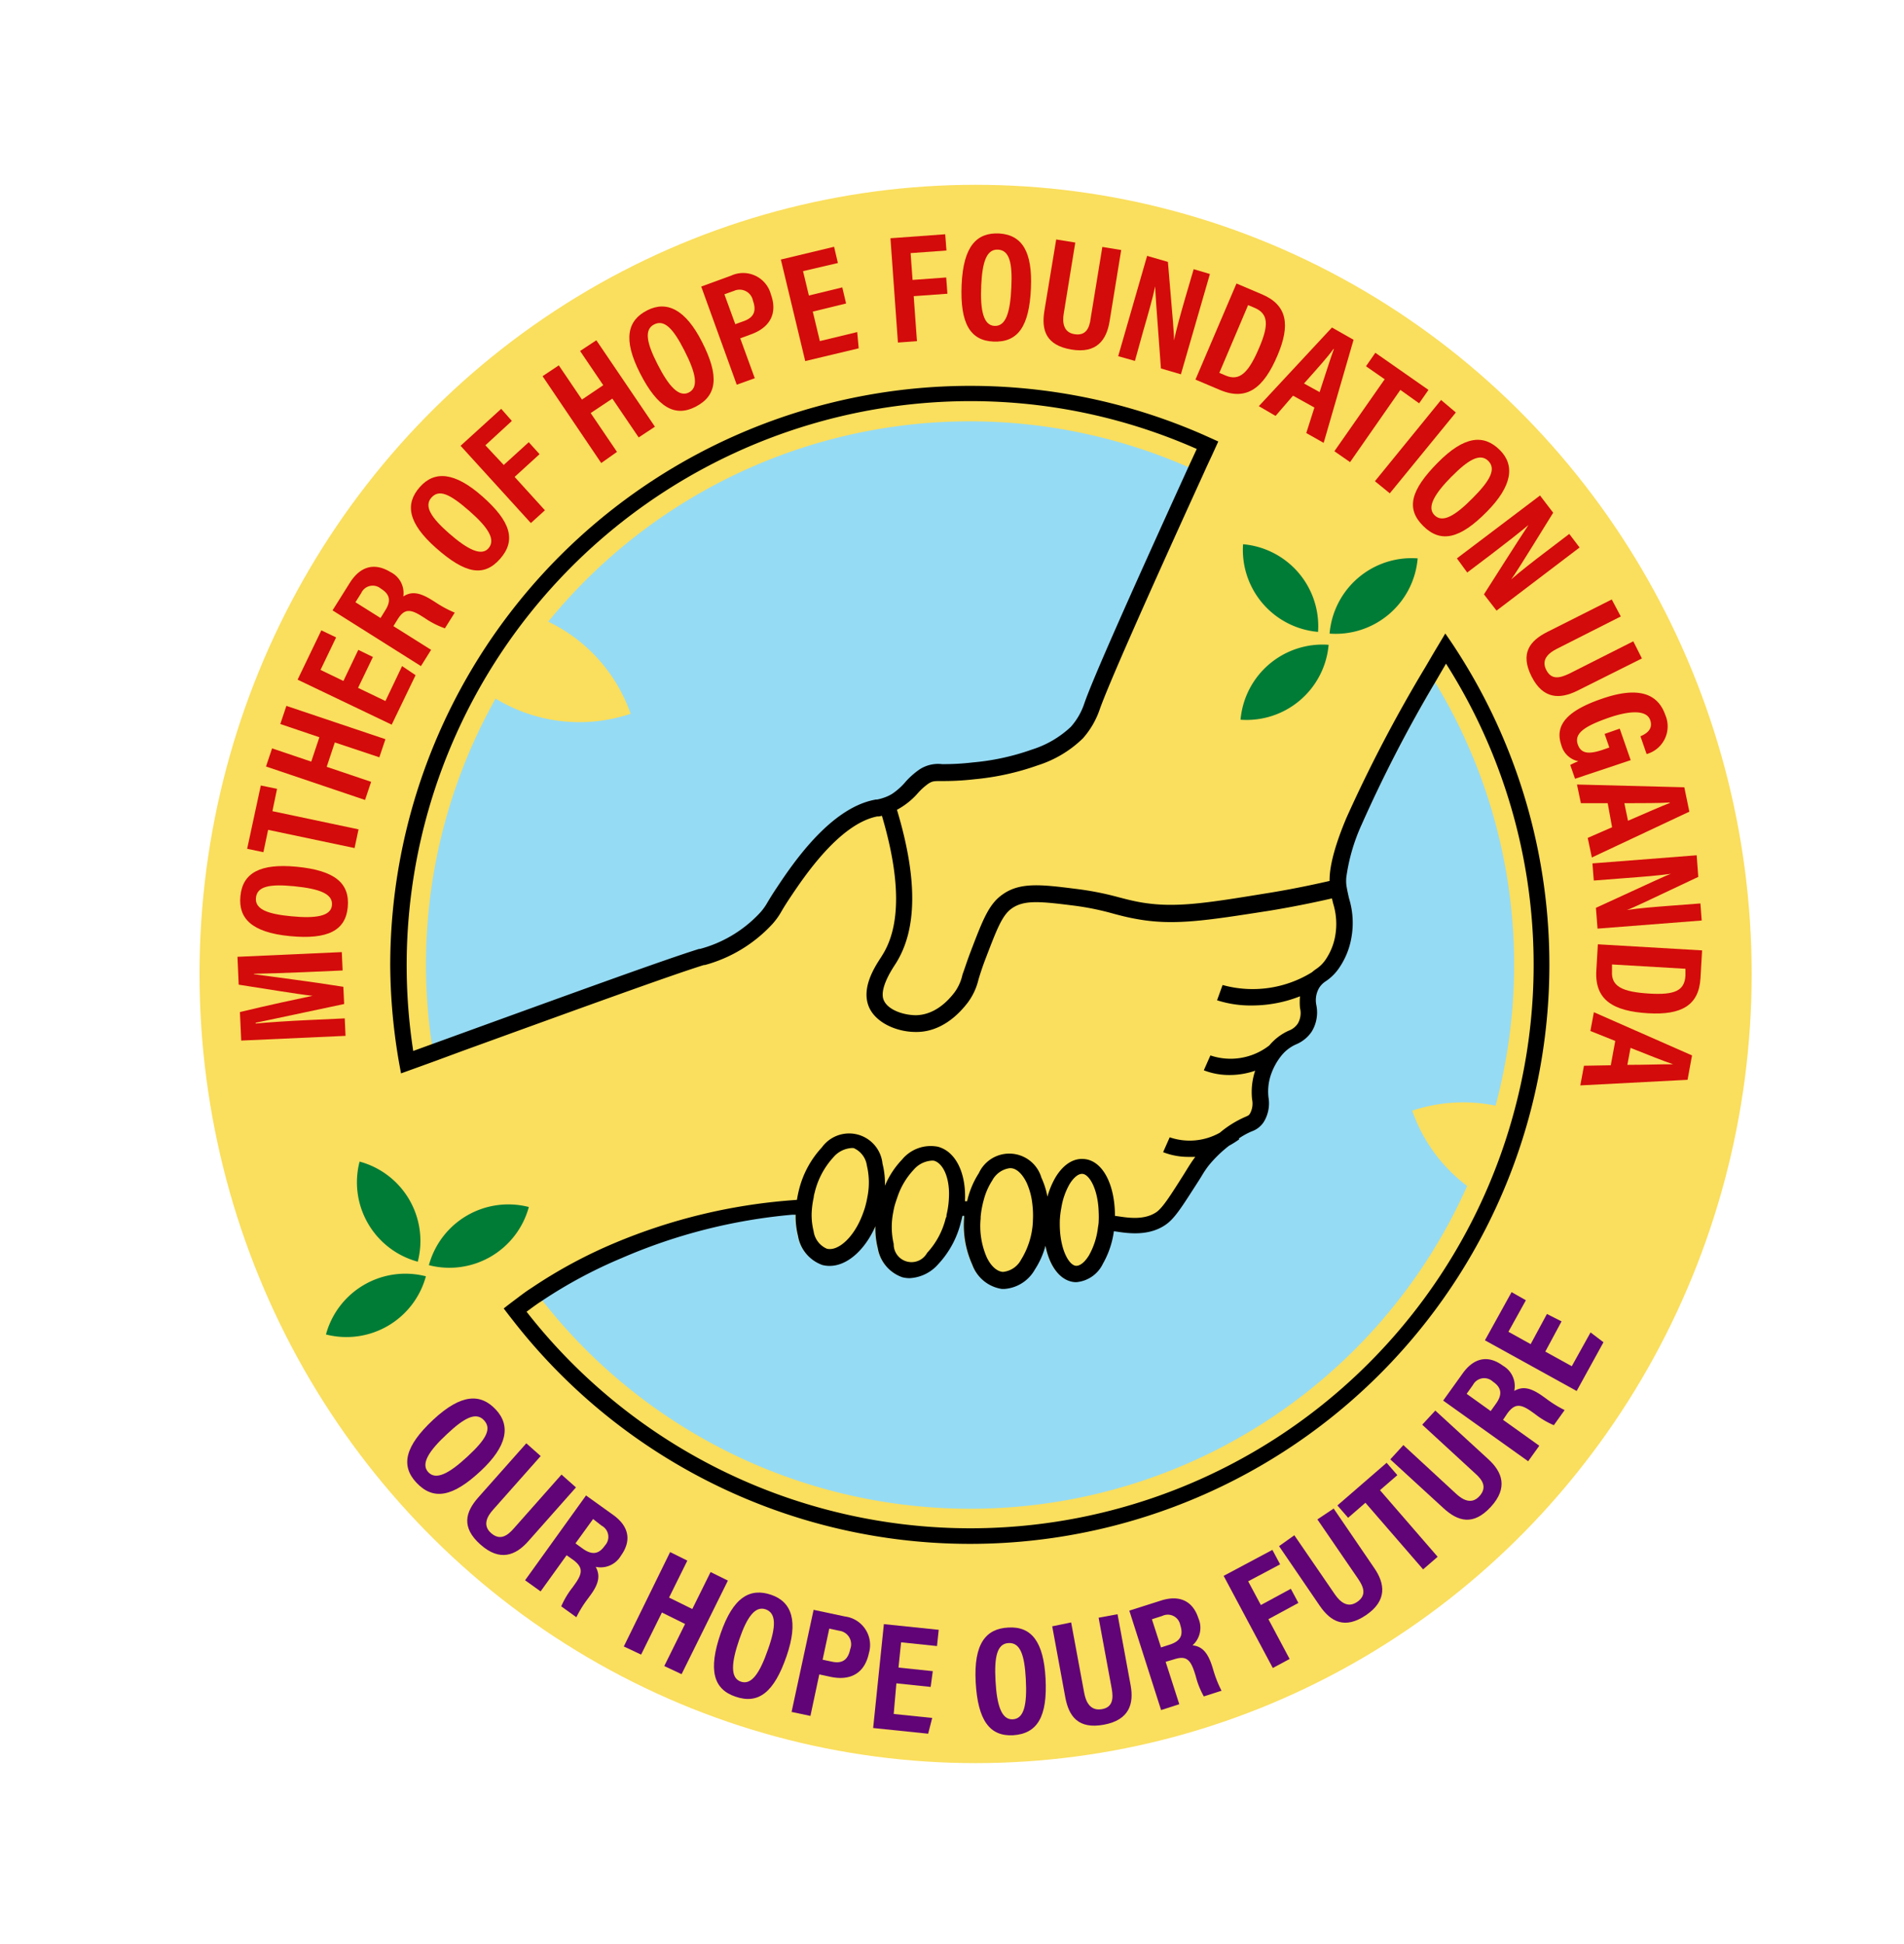 <svg id="Layer_1" data-name="Layer 1" xmlns="http://www.w3.org/2000/svg" viewBox="0 0 234.35 239.29"><defs><style>.cls-1{fill:#fade5d;}.cls-2{fill:#d30b0b;}.cls-3{fill:#610477;}.cls-4{fill:none;}.cls-5{fill:#96dbf4;}.cls-6{fill:#007c37;}</style></defs><ellipse class="cls-1" cx="120.08" cy="119.9" rx="95.52" ry="97.15"/><path class="cls-2" d="M37.41,119.68c-2.19.1-4.69.17-6.15.2v.05c2.46.35,6.83.88,11,1.55l.1,2.12-10.89,2.31V126c1.5-.14,4.19-.32,6.41-.42l4.55-.21.1,2.15-12.84.58-.16-3.51c3.52-.85,7.08-1.61,8.94-2v0c-1.76-.19-5.66-.84-9.09-1.37l-.15-3.43,12.84-.58.1,2.26Z"/><path class="cls-2" d="M36.49,106.7c4.69.45,6.6,2,6.31,5-.27,2.82-2.41,4-7.14,3.54s-6.33-2.22-6.07-4.91C29.86,107.44,32.05,106.28,36.49,106.7Zm-.63,6.1c3,.29,4.89,0,5-1.38s-1.49-2-4.66-2.32c-3-.29-4.56,0-4.7,1.43S33,112.53,35.86,112.8Z"/><path class="cls-2" d="M33,102.16l-.58,2.75-2-.42L32.1,96.7l2,.41-.57,2.75,10.6,2.24-.49,2.3Z"/><path class="cls-2" d="M32.74,94.36l.75-2.23,4.82,1.63,1-3-4.81-1.63.75-2.23L47.44,91l-.75,2.23L41.21,91.4l-1,3,5.47,1.85-.75,2.23Z"/><path class="cls-2" d="M45.9,80.88l-1.83,3.8,3.37,1.62L49.49,82l1.66,1.12-2.94,6.09L36.63,83.67l2.92-6.07,1.82.87-1.92,4,2.82,1.36L44.1,80Z"/><path class="cls-2" d="M48.42,77.08,53.06,80l-1.25,2L40.93,75.14l2.14-3.41c1.27-2,3-2.52,5-1.3a2.88,2.88,0,0,1,1.57,3c.94-.61,1.91-.57,3.52.44l.43.27a14.12,14.12,0,0,0,2.38,1.28l-1.21,1.93A10.37,10.37,0,0,1,52.3,76.1l-.4-.25c-1.45-.92-2.16-.88-2.95.38Zm-1.58-1,.58-.94c.76-1.2.55-2-.55-2.68a1.55,1.55,0,0,0-2.41.55l-.71,1.13Z"/><path class="cls-2" d="M59.35,61.09c3.53,3.11,4.2,5.44,2.2,7.71s-4.29,1.83-7.86-1.32-3.82-5.5-2-7.54S56,58.14,59.35,61.09Zm-4.08,4.57c2.29,2,4,2.86,4.87,1.82s0-2.51-2.41-4.61-3.7-2.67-4.64-1.6S53.12,63.77,55.27,65.66Z"/><path class="cls-2" d="M56.69,54.88l5-4.55L63,51.82l-3.26,3L62,57.24l3.08-2.8,1.33,1.47-3.07,2.8,3.73,4.11-1.73,1.57Z"/><path class="cls-2" d="M66.78,46.31l2-1.33,2.85,4.21,2.62-1.77-2.85-4.21,2-1.32,7.21,10.64-2,1.32-3.24-4.78L72.7,50.85l3.24,4.78L74,57Z"/><path class="cls-2" d="M86.4,42.08c2.14,4.19,1.9,6.61-.8,8-2.52,1.29-4.66.11-6.82-4.13s-1.52-6.53.89-7.75S84.38,38.1,86.4,42.08Zm-5.48,2.74c1.38,2.72,2.63,4.12,3.86,3.5s.9-2.35-.55-5.18c-1.35-2.66-2.45-3.85-3.72-3.2S79.62,42.27,80.92,44.82Z"/><path class="cls-2" d="M86.31,35.28,90,33.93a3.53,3.53,0,0,1,4.88,2.3c.85,2.33-.09,4.08-2.44,4.93l-1.33.49,1.79,4.91-2.22.8Zm4.19,4.63,1.08-.39c1.22-.45,1.55-1.24,1.09-2.52a1.67,1.67,0,0,0-2.31-1.2l-1.2.43Z"/><path class="cls-2" d="M104.14,37.36l-4.1,1,.87,3.63,4.6-1.11.18,2-6.58,1.57-3-12.5,6.55-1.57.47,2-4.29,1,.72,3,4.11-1Z"/><path class="cls-2" d="M109.6,29.33l6.74-.49.15,2-4.41.32.24,3.3,4.14-.3.15,2-4.15.3.4,5.54-2.34.17Z"/><path class="cls-2" d="M126.89,35.5c-.21,4.69-1.6,6.68-4.63,6.55-2.82-.13-4.11-2.2-3.9-7s1.89-6.43,4.6-6.31C125.82,28.91,127.09,31,126.89,35.5Zm-6.12-.32c-.13,3,.26,4.88,1.64,4.94s1.93-1.6,2.07-4.77c.14-3-.24-4.56-1.66-4.62S120.9,32.32,120.77,35.18Z"/><path class="cls-2" d="M132.35,29.86l-1.42,8.73c-.17,1-.11,2.32,1.32,2.55s1.85-.77,2-2l1.43-8.74,2.32.38-1.43,8.78c-.37,2.28-1.58,4-4.71,3.47s-3.7-2.39-3.31-4.78L130,29.48Z"/><path class="cls-2" d="M137.63,43.85l3.56-12.35,2.56.74c.65,7.58.77,9,.75,9.67h0c.32-1.52.84-3.34,1.42-5.36l1-3.41,2,.59-3.57,12.35-2.46-.72c-.6-8-.7-9.5-.7-10.11h0c-.34,1.55-.86,3.37-1.5,5.58l-1,3.6Z"/><path class="cls-2" d="M152.19,34.9l3.15,1.34c3.11,1.32,3.49,3.78,1.9,7.51-1.69,4-3.77,5.66-7.1,4.25l-3-1.27Zm-2.11,11,.77.33c1.7.72,2.81-.28,4.15-3.46,1.16-2.72,1.15-4.14-.59-4.88l-.79-.33Z"/><path class="cls-2" d="M159.15,48.71,157,51.2,154.94,50l9-9.68,2.66,1.51-3.68,12.69-2.14-1.21,1-3.14Zm3.27-.44c.79-2.39,1.33-4.14,1.76-5.31l-.05,0c-.72,1-2,2.42-3.63,4.25Z"/><path class="cls-2" d="M170.43,46.69l-2.3-1.6,1.15-1.66L175.82,48l-1.15,1.65L172.36,48l-6.19,8.89-1.93-1.34Z"/><path class="cls-2" d="M179.19,50.78l-8.13,9.95-1.83-1.49,8.14-10Z"/><path class="cls-2" d="M183,63c-3.3,3.35-5.67,3.89-7.82,1.76s-1.58-4.39,1.76-7.78,5.71-3.5,7.64-1.6S186.12,59.84,183,63Zm-4.33-4.34c-2.14,2.17-3.08,3.8-2.1,4.77s2.51.11,4.74-2.16c2.1-2.12,2.88-3.54,1.86-4.54S180.67,56.64,178.66,58.68Z"/><path class="cls-2" d="M179.32,68.74,189.55,61l1.62,2.12c-4,6.47-4.78,7.7-5.18,8.21v0c1.16-1,2.66-2.18,4.34-3.45l2.82-2.15,1.27,1.67L184.2,75.17l-1.55-2c4.33-6.82,5.12-8,5.48-8.54h0c-1.2,1-2.7,2.18-4.54,3.58l-3,2.27Z"/><path class="cls-2" d="M199.49,75.89l-7.9,4c-.94.48-1.93,1.28-1.28,2.57s1.7,1,2.8.49l7.92-4,1.06,2.11-8,4c-2.06,1-4.15,1.06-5.58-1.78s-.23-4.39,1.93-5.48l7.94-4Z"/><path class="cls-2" d="M193.86,95.87l-.59-1.7a10,10,0,0,1,1-.46,2.72,2.72,0,0,1-2.1-2c-.9-2.6,1-4.32,5-5.69,4.43-1.54,6.87-.68,7.8,2a3.54,3.54,0,0,1-2.3,4.81l-.76-2.19c.48-.21,1.65-.74,1.2-2s-2.51-1.18-5.14-.27c-2.83,1-4.26,1.87-3.77,3.28.41,1.18,1.42,1.23,3.2.61l.68-.24-.58-1.67,1.86-.65,1.35,3.88Z"/><path class="cls-2" d="M197.88,98.88l-3.3,0-.48-2.3,13.21.34.62,3-12,5.64-.51-2.41,3-1.31Zm2.5,2.16c2.3-1,4-1.74,5.14-2.19v-.06c-1.19.09-3.17.08-5.59.09Z"/><path class="cls-2" d="M196,106.29l12.83-1,.2,2.66c-6.87,3.25-8.19,3.88-8.8,4.08v0c1.53-.23,3.42-.38,5.52-.54l3.54-.27.16,2.1-12.82,1-.2-2.56c7.34-3.37,8.66-4,9.24-4.19v0c-1.58.22-3.47.37-5.76.54l-3.74.29Z"/><path class="cls-2" d="M209.5,117l-.2,3.41c-.19,3.38-2.38,4.56-6.42,4.33-4.33-.25-6.61-1.64-6.4-5.25l.19-3.24Zm-11.09,1.73,0,.84c-.11,1.84,1.21,2.55,4.65,2.75,3,.17,4.28-.32,4.39-2.21l0-.85Z"/><path class="cls-2" d="M198.81,128.15l-3.06-1.23.43-2.31,12.08,5.32-.55,3-13.2.69.45-2.42,3.3-.06Zm1.49,2.94c2.51,0,4.35-.09,5.59-.07V131c-1.13-.37-3-1.13-5.2-2Z"/><path class="cls-3" d="M59.15,181.1c-3.44,3.21-5.83,3.64-7.91,1.41-1.94-2.08-1.41-4.47,2.07-7.72s5.86-3.25,7.72-1.26S62.42,178.06,59.15,181.1ZM55,176.56c-2.23,2.07-3.23,3.66-2.29,4.67s2.51.23,4.84-1.93,3-3.43,2-4.48S57.08,174.6,55,176.56Z"/><path class="cls-3" d="M66.55,179.25l-5.87,6.62c-.7.78-1.33,1.9-.24,2.86s2,.35,2.8-.57l5.87-6.63,1.78,1.58L65,189.76c-1.53,1.72-3.47,2.51-5.86.39s-1.87-4-.26-5.82l5.9-6.65Z"/><path class="cls-3" d="M69.74,191.46l-3.2,4.45-1.91-1.37,7.5-10.44,3.29,2.36c2,1.41,2.35,3.19,1,5.06a2.89,2.89,0,0,1-3.1,1.37c.55,1,.45,2-.65,3.49l-.3.41a14.08,14.08,0,0,0-1.43,2.3l-1.86-1.34a10.37,10.37,0,0,1,1.4-2.34l.27-.38c1-1.39,1-2.1-.2-3ZM70.83,190l.9.65c1.16.83,2,.67,2.72-.38a1.56,1.56,0,0,0-.4-2.45L73,187Z"/><path class="cls-3" d="M82.48,191.07l2.12,1.05-2.25,4.55,2.86,1.41,2.25-4.55,2.13,1.05-5.7,11.52-2.13-1,2.56-5.18-2.85-1.41-2.56,5.18-2.13-1Z"/><path class="cls-3" d="M96.82,203.86c-1.53,4.45-3.44,6-6.32,5-2.69-.92-3.35-3.28-1.8-7.78s3.64-5.63,6.22-4.75S98.27,199.64,96.82,203.86ZM91,201.81c-1,2.89-1.13,4.76.18,5.21s2.32-1,3.36-4c1-2.82,1-4.44-.3-4.9S91.93,199.1,91,201.81Z"/><path class="cls-3" d="M100.14,198.18,104,199a3.54,3.54,0,0,1,2.94,4.54c-.52,2.43-2.24,3.41-4.71,2.89l-1.39-.3-1.09,5.11-2.32-.49Zm1.11,6.14,1.13.24c1.29.28,2-.22,2.27-1.55a1.67,1.67,0,0,0-1.33-2.25l-1.25-.27Z"/><path class="cls-3" d="M114.55,207.67l-4.22-.44L110,211l4.74.49-.5,1.94-6.77-.7,1.32-12.79,6.75.7-.21,2-4.42-.46-.32,3.11,4.22.44Z"/><path class="cls-3" d="M128.69,206.62c.25,4.7-1,6.81-4,7-2.85.15-4.34-1.79-4.6-6.54s1.27-6.58,4-6.72C127,200.18,128.45,202.17,128.69,206.62Zm-6.16.28c.16,3,.73,4.83,2.12,4.76s1.78-1.78,1.61-4.95c-.16-3-.69-4.51-2.12-4.44S122.37,204,122.53,206.9Z"/><path class="cls-3" d="M131.84,199.73l1.61,8.69c.19,1,.68,2.21,2.11,2s1.49-1.35,1.27-2.56l-1.61-8.71,2.33-.43,1.61,8.74c.42,2.27-.15,4.28-3.29,4.86s-4.31-1-4.75-3.37l-1.61-8.74Z"/><path class="cls-3" d="M143.47,204.58l1.68,5.22-2.24.72L139,198.28l3.86-1.23c2.28-.74,3.95,0,4.65,2.19a2.9,2.9,0,0,1-.73,3.31c1.12.13,1.84.78,2.42,2.59l.15.49a14.19,14.19,0,0,0,1,2.51l-2.18.7a10.07,10.07,0,0,1-1-2.52l-.14-.44c-.53-1.64-1.09-2.07-2.51-1.61Zm-.57-1.77,1.06-.34c1.36-.44,1.71-1.18,1.31-2.42a1.56,1.56,0,0,0-2.21-1.12l-1.28.41Z"/><path class="cls-3" d="M150.61,194l6-3.2.95,1.78-3.93,2.09,1.56,2.92,3.69-2,.93,1.74-3.69,2,2.61,4.9-2.07,1.11Z"/><path class="cls-3" d="M159.31,189l5,7.29c.6.86,1.53,1.74,2.73.92s.81-1.84.11-2.86l-5-7.3,2-1.34,5,7.33c1.31,1.9,1.61,4-1,5.78s-4.35.85-5.72-1.15l-5-7.33Z"/><path class="cls-3" d="M168.06,185l-2.13,1.85-1.32-1.52,6.06-5.25,1.32,1.52-2.14,1.85,7.1,8.2-1.79,1.55Z"/><path class="cls-3" d="M172.73,177.9l6.5,6c.78.72,1.88,1.37,2.86.29s.39-2-.52-2.8l-6.52-6,1.61-1.74,6.54,6c1.7,1.56,2.45,3.51.29,5.86s-4.05,1.79-5.83.15l-6.54-6Z"/><path class="cls-3" d="M185,174.79l4.46,3.19-1.37,1.91-10.46-7.47,2.36-3.29c1.4-2,3.18-2.36,5-1a2.89,2.89,0,0,1,1.39,3.1c1-.56,1.94-.46,3.49.64l.42.3a14.15,14.15,0,0,0,2.29,1.42l-1.33,1.86a10.26,10.26,0,0,1-2.34-1.39l-.38-.27c-1.4-1-2.11-1-3,.21Zm-1.52-1.08.65-.91c.83-1.16.67-2-.39-2.72a1.56,1.56,0,0,0-2.44.41l-.78,1.1Z"/><path class="cls-3" d="M192.2,162.67l-2,3.72,3.26,1.8,2.31-4.16,1.59,1.21-3.3,6L182.77,165l3.28-5.93,1.76,1-2.15,3.88,2.74,1.52,2-3.71Z"/><path class="cls-4" d="M178,81.73,176.64,84a67,67,0,0,1,7.44,52.05,20.32,20.32,0,0,1,2.32.62,69.11,69.11,0,0,0-8.42-55Z"/><path class="cls-4" d="M119.4,49.43A69.25,69.25,0,0,0,65.18,75.62a21.55,21.55,0,0,1,2.3.91,66.94,66.94,0,0,1,78.85-19.05l1-2.16A68.78,68.78,0,0,0,119.4,49.43Z"/><path class="cls-4" d="M61,86a20.15,20.15,0,0,1-2-1.36,69.27,69.27,0,0,0-8.19,44.79l2.31-.84A66.82,66.82,0,0,1,61,86Z"/><path class="cls-4" d="M119.4,185.73a66.83,66.83,0,0,1-52.65-25.62c-.22.15-.44.28-.66.44-.43.3-.86.62-1.28.93A69.28,69.28,0,0,0,182.6,147.3a19.55,19.55,0,0,1-2-1.33A66.93,66.93,0,0,1,119.4,185.73Z"/><path class="cls-5" d="M67.48,76.53A19.79,19.79,0,0,1,77.62,87.87,19.8,19.8,0,0,1,61,86a66.82,66.82,0,0,0-7.84,42.59l3.14-1.14c14.88-5.4,25.64-9.31,29.73-10.58l.11,0a15.57,15.57,0,0,0,7.43-4.49,6.89,6.89,0,0,0,.89-1.25c.24-.4.56-.94,1.15-1.82,1.94-2.89,6.47-9.66,11.92-10.78l.24-.05.16,0a5.7,5.7,0,0,0,.88-.24,4.79,4.79,0,0,0,1-.47,8,8,0,0,0,1.69-1.45,9.73,9.73,0,0,1,1.7-1.5,4.17,4.17,0,0,1,2.77-.65,30.44,30.44,0,0,0,3.78-.21,29.37,29.37,0,0,0,7.3-1.59,12.37,12.37,0,0,0,4.77-2.79,8.21,8.21,0,0,0,1.67-2.91c1-2.9,5.12-12.22,12.83-29.14A66.94,66.94,0,0,0,67.48,76.53Z"/><path class="cls-5" d="M176.64,84a168.26,168.26,0,0,0-9.08,17.44,23.16,23.16,0,0,0-1.89,6.49,4.73,4.73,0,0,0,0,.93c.05.37.12.72.2,1.08,0,.2.09.41.14.62a10.25,10.25,0,0,1,.27,4.89,9.38,9.38,0,0,1-1.49,3.64,6,6,0,0,1-1.64,1.64,2.68,2.68,0,0,0-.81.8,3,3,0,0,0-.35,2.2,4.52,4.52,0,0,1-.59,3.22,4.31,4.31,0,0,1-1.92,1.56,4.81,4.81,0,0,0-1.86,1.46,7.68,7.68,0,0,0-1.18,2.13,6.39,6.39,0,0,0-.35,2.94,4.38,4.38,0,0,1-.57,3,2.91,2.91,0,0,1-1.47,1.17,8.87,8.87,0,0,0-1.62.89l.07.09a12,12,0,0,1-1.27.8,15.45,15.45,0,0,0-2.45,2.37,11.08,11.08,0,0,0-.88,1.29c-.13.22-.29.47-.5.8-1.88,3-2.81,4.44-3.91,5.22-2.11,1.49-4.7,1.1-6.08.89l-.35-.05a11.09,11.09,0,0,1-1.35,4,4,4,0,0,1-3.25,2.27h-.2c-1.77-.13-3.11-1.9-3.62-4.48a10.24,10.24,0,0,1-1.3,2.92,4.69,4.69,0,0,1-3.79,2.4h-.26a4.6,4.6,0,0,1-3.66-3,11.81,11.81,0,0,1-1-5.82l0-.18h-.21c-.06.26-.12.52-.19.78a11.66,11.66,0,0,1-2.81,5.19,5,5,0,0,1-3.5,1.7,3.57,3.57,0,0,1-.92-.12,4.6,4.6,0,0,1-3-3.58,9.74,9.74,0,0,1-.29-2.69c-1.32,3-3.5,4.88-5.63,4.88a3.47,3.47,0,0,1-.9-.11,4.61,4.61,0,0,1-3-3.59,9.87,9.87,0,0,1-.29-2.6l-.42,0a67.69,67.69,0,0,0-21,5.34,57.86,57.86,0,0,0-9.76,5.23A66.93,66.93,0,0,0,180.58,146a19.74,19.74,0,0,1-6.76-9.27,19.8,19.8,0,0,1,10.26-.62A67,67,0,0,0,176.64,84Z"/><path d="M179.13,79.82c-.4-.62-.82-1.23-1.24-1.83l-1.12,1.87c-.46.77-.9,1.53-1.34,2.28a175.86,175.86,0,0,0-9.71,18.55c-1.85,4.4-2.09,6.65-2.07,7.76-2.58.59-5.18,1.11-7.76,1.52-7.61,1.24-11.44,1.86-15.72,1.07-1-.19-1.74-.39-2.55-.6a36.29,36.29,0,0,0-5.09-1c-4.33-.55-7-.88-9.18.71-1.65,1.17-2.4,3.12-3.88,7-.48,1.26-.74,2.12-1,2.81a5.75,5.75,0,0,1-1,2.23c-1.74,2.26-3.51,2.76-4.7,2.79-1.57,0-3.49-.65-4-1.86s.65-3.22,1.31-4.24l.2-.31c2.62-4.19,2.67-10.39.12-18.88a9.14,9.14,0,0,0,2.53-2,7.67,7.67,0,0,1,1.34-1.22c.51-.32.69-.32,1.68-.32a33,33,0,0,0,4-.22,32,32,0,0,0,7.77-1.71,14,14,0,0,0,5.57-3.33,10.5,10.5,0,0,0,2.09-3.63c1-2.8,5.05-12.06,12.74-28.92.32-.72.65-1.43,1-2.17l.83-1.82-1.82-.82a71.39,71.39,0,0,0-100.1,65.28A72.06,72.06,0,0,0,49,130.14c.11.67.24,1.34.36,2l1.91-.69,2.29-.83L57,129.35c14.86-5.39,25.59-9.29,29.64-10.55l.12,0a17.55,17.55,0,0,0,8.34-5.08,8.85,8.85,0,0,0,1.1-1.55c.22-.38.53-.89,1.09-1.73,1.65-2.46,6-9,10.67-9.93l.21,0,.38-.08c2.3,7.77,2.33,13.53.06,17.14l-.18.29c-.8,1.23-2.45,3.78-1.48,6.1.86,2,3.5,3.08,5.73,3.08h.16c1.62,0,4-.68,6.24-3.57a7.68,7.68,0,0,0,1.35-2.87c.2-.66.45-1.48.91-2.67,1.34-3.49,2-5.25,3.17-6.08,1.53-1.09,3.49-.89,7.77-.35a33.41,33.41,0,0,1,4.84,1c.8.21,1.63.43,2.69.62,4.62.86,8.56.22,16.4-1,2.57-.42,5.16-.93,7.73-1.52.05.21.1.43.15.63a8.47,8.47,0,0,1,.25,4,7.47,7.47,0,0,1-1.17,2.89,4.18,4.18,0,0,1-1.16,1.16,5.86,5.86,0,0,0-.53.41h0a13.88,13.88,0,0,1-11,1.57l-.34.94-.34.94a13.45,13.45,0,0,0,4.31.64,16.14,16.14,0,0,0,5.9-1.13,7.59,7.59,0,0,0,0,1.45,2.56,2.56,0,0,1-.28,1.92,2.32,2.32,0,0,1-1.13.87,6.7,6.7,0,0,0-2.37,1.81,7.76,7.76,0,0,1-7.25,1.23l-.81,1.83a8.57,8.57,0,0,0,3.21.58,9.61,9.61,0,0,0,3.11-.53,8.35,8.35,0,0,0-.38,3.53,2.54,2.54,0,0,1-.26,1.75c-.15.22-.17.23-.59.41a12.94,12.94,0,0,0-2.76,1.65l-.37.3a7.58,7.58,0,0,1-6.16.56l-.81,1.83a8.55,8.55,0,0,0,3.2.58c.24,0,.5,0,.76,0-.36.47-.58.82-.91,1.34l-.5.81c-1.67,2.64-2.59,4.09-3.36,4.64-1.46,1-3.37.73-4.69.53l-.43-.06c0-3.9-1.54-6.86-3.85-7-1.29-.1-2.52.7-3.46,2.25a10.16,10.16,0,0,0-1,2.39,9.86,9.86,0,0,0-.74-2.34,4.12,4.12,0,0,0-7.7-.56,10.6,10.6,0,0,0-1.44,3.46l-.27,0c.17-3.37-1.08-6.11-3.33-6.71a4.57,4.57,0,0,0-4.42,1.59,10.57,10.57,0,0,0-2.1,3.21,10,10,0,0,0-.3-2.72,4.13,4.13,0,0,0-7.46-2,11.86,11.86,0,0,0-2.81,5.19c-.11.42-.19.85-.26,1.27l-.78.06A69.69,69.69,0,0,0,75.71,153a59.58,59.58,0,0,0-10.18,5.48l-.58.38c-.46.32-.91.66-1.36,1s-1.07.8-1.59,1.22c.4.53.81,1.06,1.22,1.58A71.3,71.3,0,0,0,179.13,79.82Zm-69.31,17.9a4.79,4.79,0,0,1-1,.47,5.7,5.7,0,0,1-.88.24l-.16,0-.24.05c-5.45,1.12-10,7.89-11.92,10.78-.59.88-.91,1.42-1.15,1.82a6.89,6.89,0,0,1-.89,1.25,15.57,15.57,0,0,1-7.43,4.49l-.11,0c-4.09,1.27-14.85,5.18-29.73,10.58l-3.14,1.14-2.31.84a69.45,69.45,0,0,1,68.53-80,68.78,68.78,0,0,1,27.91,5.89l-1,2.16c-7.71,16.92-11.82,26.24-12.83,29.14a8.21,8.21,0,0,1-1.67,2.91,12.37,12.37,0,0,1-4.77,2.79,29.37,29.37,0,0,1-7.3,1.59,30.44,30.44,0,0,1-3.78.21,4.17,4.17,0,0,0-2.77.65,9.73,9.73,0,0,0-1.7,1.5A8,8,0,0,1,109.82,97.72ZM130.46,150a10.72,10.72,0,0,1,.17-1.3,8.61,8.61,0,0,1,1-2.9c.49-.81,1.06-1.29,1.54-1.29h.06c.86.06,1.93,1.91,2,4.75a9.86,9.86,0,0,1,0,1.08c0,.31-.07.61-.11.92a9.06,9.06,0,0,1-1.08,3.27c-.51.85-1.11,1.32-1.6,1.3-.9-.07-2-2.08-2-5.14C130.44,150.42,130.44,150.2,130.46,150Zm-9.76,0c0-.07,0-.13,0-.2a11.37,11.37,0,0,1,.36-2,8.23,8.23,0,0,1,1.07-2.48,2.88,2.88,0,0,1,2.14-1.51h.1c.74,0,1.47.71,2,1.81a8.59,8.59,0,0,1,.7,2.66,11.23,11.23,0,0,1,.06,2v.14h0a9.79,9.79,0,0,1-1.45,4.65,2.83,2.83,0,0,1-2.24,1.51c-.75-.06-1.48-.72-2-1.82A9.66,9.66,0,0,1,120.7,150Zm-10.77-.7c.06-.35.13-.7.22-1s.2-.63.31-.94a9.14,9.14,0,0,1,2-3.36,3.18,3.18,0,0,1,2.11-1.11,1.65,1.65,0,0,1,.38,0c1.14.31,2,2.16,1.84,4.67a10.41,10.41,0,0,1-.29,2c0,.13,0,.26-.09.38a9.68,9.68,0,0,1-2.3,4.3,2.19,2.19,0,0,1-4.11-1.1A9.18,9.18,0,0,1,109.93,149.29Zm-9.77-1.91c0-.22.08-.43.13-.65a9.8,9.8,0,0,1,2.3-4.29,3.2,3.2,0,0,1,2.11-1.11,1.58,1.58,0,0,1,.38,0,2.76,2.76,0,0,1,1.62,2.16,9,9,0,0,1,.09,3.71c-.07.38-.14.77-.25,1.16a7.29,7.29,0,0,1-.26.83c-1.08,3.13-3.16,4.89-4.52,4.52a2.76,2.76,0,0,1-1.62-2.16,8.19,8.19,0,0,1-.24-2.21A11,11,0,0,1,100.16,147.38ZM186.4,136.7A69.3,69.3,0,0,1,64.81,161.48c.42-.31.85-.63,1.28-.93.22-.16.44-.29.66-.44a57.86,57.86,0,0,1,9.76-5.23,67.69,67.69,0,0,1,21-5.34l.42,0a9.87,9.87,0,0,0,.29,2.6,4.61,4.61,0,0,0,3,3.59,3.47,3.47,0,0,0,.9.11c2.13,0,4.31-1.91,5.63-4.88a9.74,9.74,0,0,0,.29,2.69,4.6,4.6,0,0,0,3,3.58,3.57,3.57,0,0,0,.92.12,5,5,0,0,0,3.5-1.7,11.66,11.66,0,0,0,2.81-5.19c.07-.26.13-.52.19-.78h.21l0,.18a11.81,11.81,0,0,0,1,5.82,4.6,4.6,0,0,0,3.66,3h.26a4.69,4.69,0,0,0,3.79-2.4,10.24,10.24,0,0,0,1.3-2.92c.51,2.58,1.85,4.35,3.62,4.48h.2a4,4,0,0,0,3.25-2.27,11.09,11.09,0,0,0,1.35-4l.35.05c1.38.21,4,.6,6.08-.89,1.1-.78,2-2.25,3.91-5.22.21-.33.37-.58.5-.8a11.08,11.08,0,0,1,.88-1.29,15.45,15.45,0,0,1,2.45-2.37,12,12,0,0,0,1.27-.8l-.07-.09a8.87,8.87,0,0,1,1.62-.89,2.91,2.91,0,0,0,1.47-1.17,4.38,4.38,0,0,0,.57-3,6.39,6.39,0,0,1,.35-2.94,7.68,7.68,0,0,1,1.18-2.13,4.81,4.81,0,0,1,1.86-1.46,4.31,4.31,0,0,0,1.92-1.56,4.52,4.52,0,0,0,.59-3.22,3,3,0,0,1,.35-2.2,2.68,2.68,0,0,1,.81-.8,6,6,0,0,0,1.64-1.64,9.38,9.38,0,0,0,1.49-3.64,10.25,10.25,0,0,0-.27-4.89c-.05-.21-.1-.42-.14-.62-.08-.36-.15-.71-.2-1.08a4.73,4.73,0,0,1,0-.93,23.16,23.16,0,0,1,1.89-6.49A168.26,168.26,0,0,1,176.64,84l1.34-2.3a69.11,69.11,0,0,1,8.42,55Z"/><path class="cls-6" d="M51.42,155.32A10.12,10.12,0,0,1,44.26,143,10.12,10.12,0,0,1,51.42,155.32Z"/><path class="cls-6" d="M65.09,148.59a10.13,10.13,0,0,1-12.3,7.16A10.13,10.13,0,0,1,65.09,148.59Z"/><path class="cls-6" d="M40.12,164.28a10.13,10.13,0,0,1,12.3-7.16A10.13,10.13,0,0,1,40.12,164.28Z"/><path class="cls-6" d="M162.23,77.79A10.13,10.13,0,0,1,153,67,10.13,10.13,0,0,1,162.23,77.79Z"/><path class="cls-6" d="M174.49,68.74A10.13,10.13,0,0,1,163.65,78,10.13,10.13,0,0,1,174.49,68.74Z"/><path class="cls-6" d="M152.69,88.6a10.13,10.13,0,0,1,10.84-9.22A10.13,10.13,0,0,1,152.69,88.6Z"/></svg>